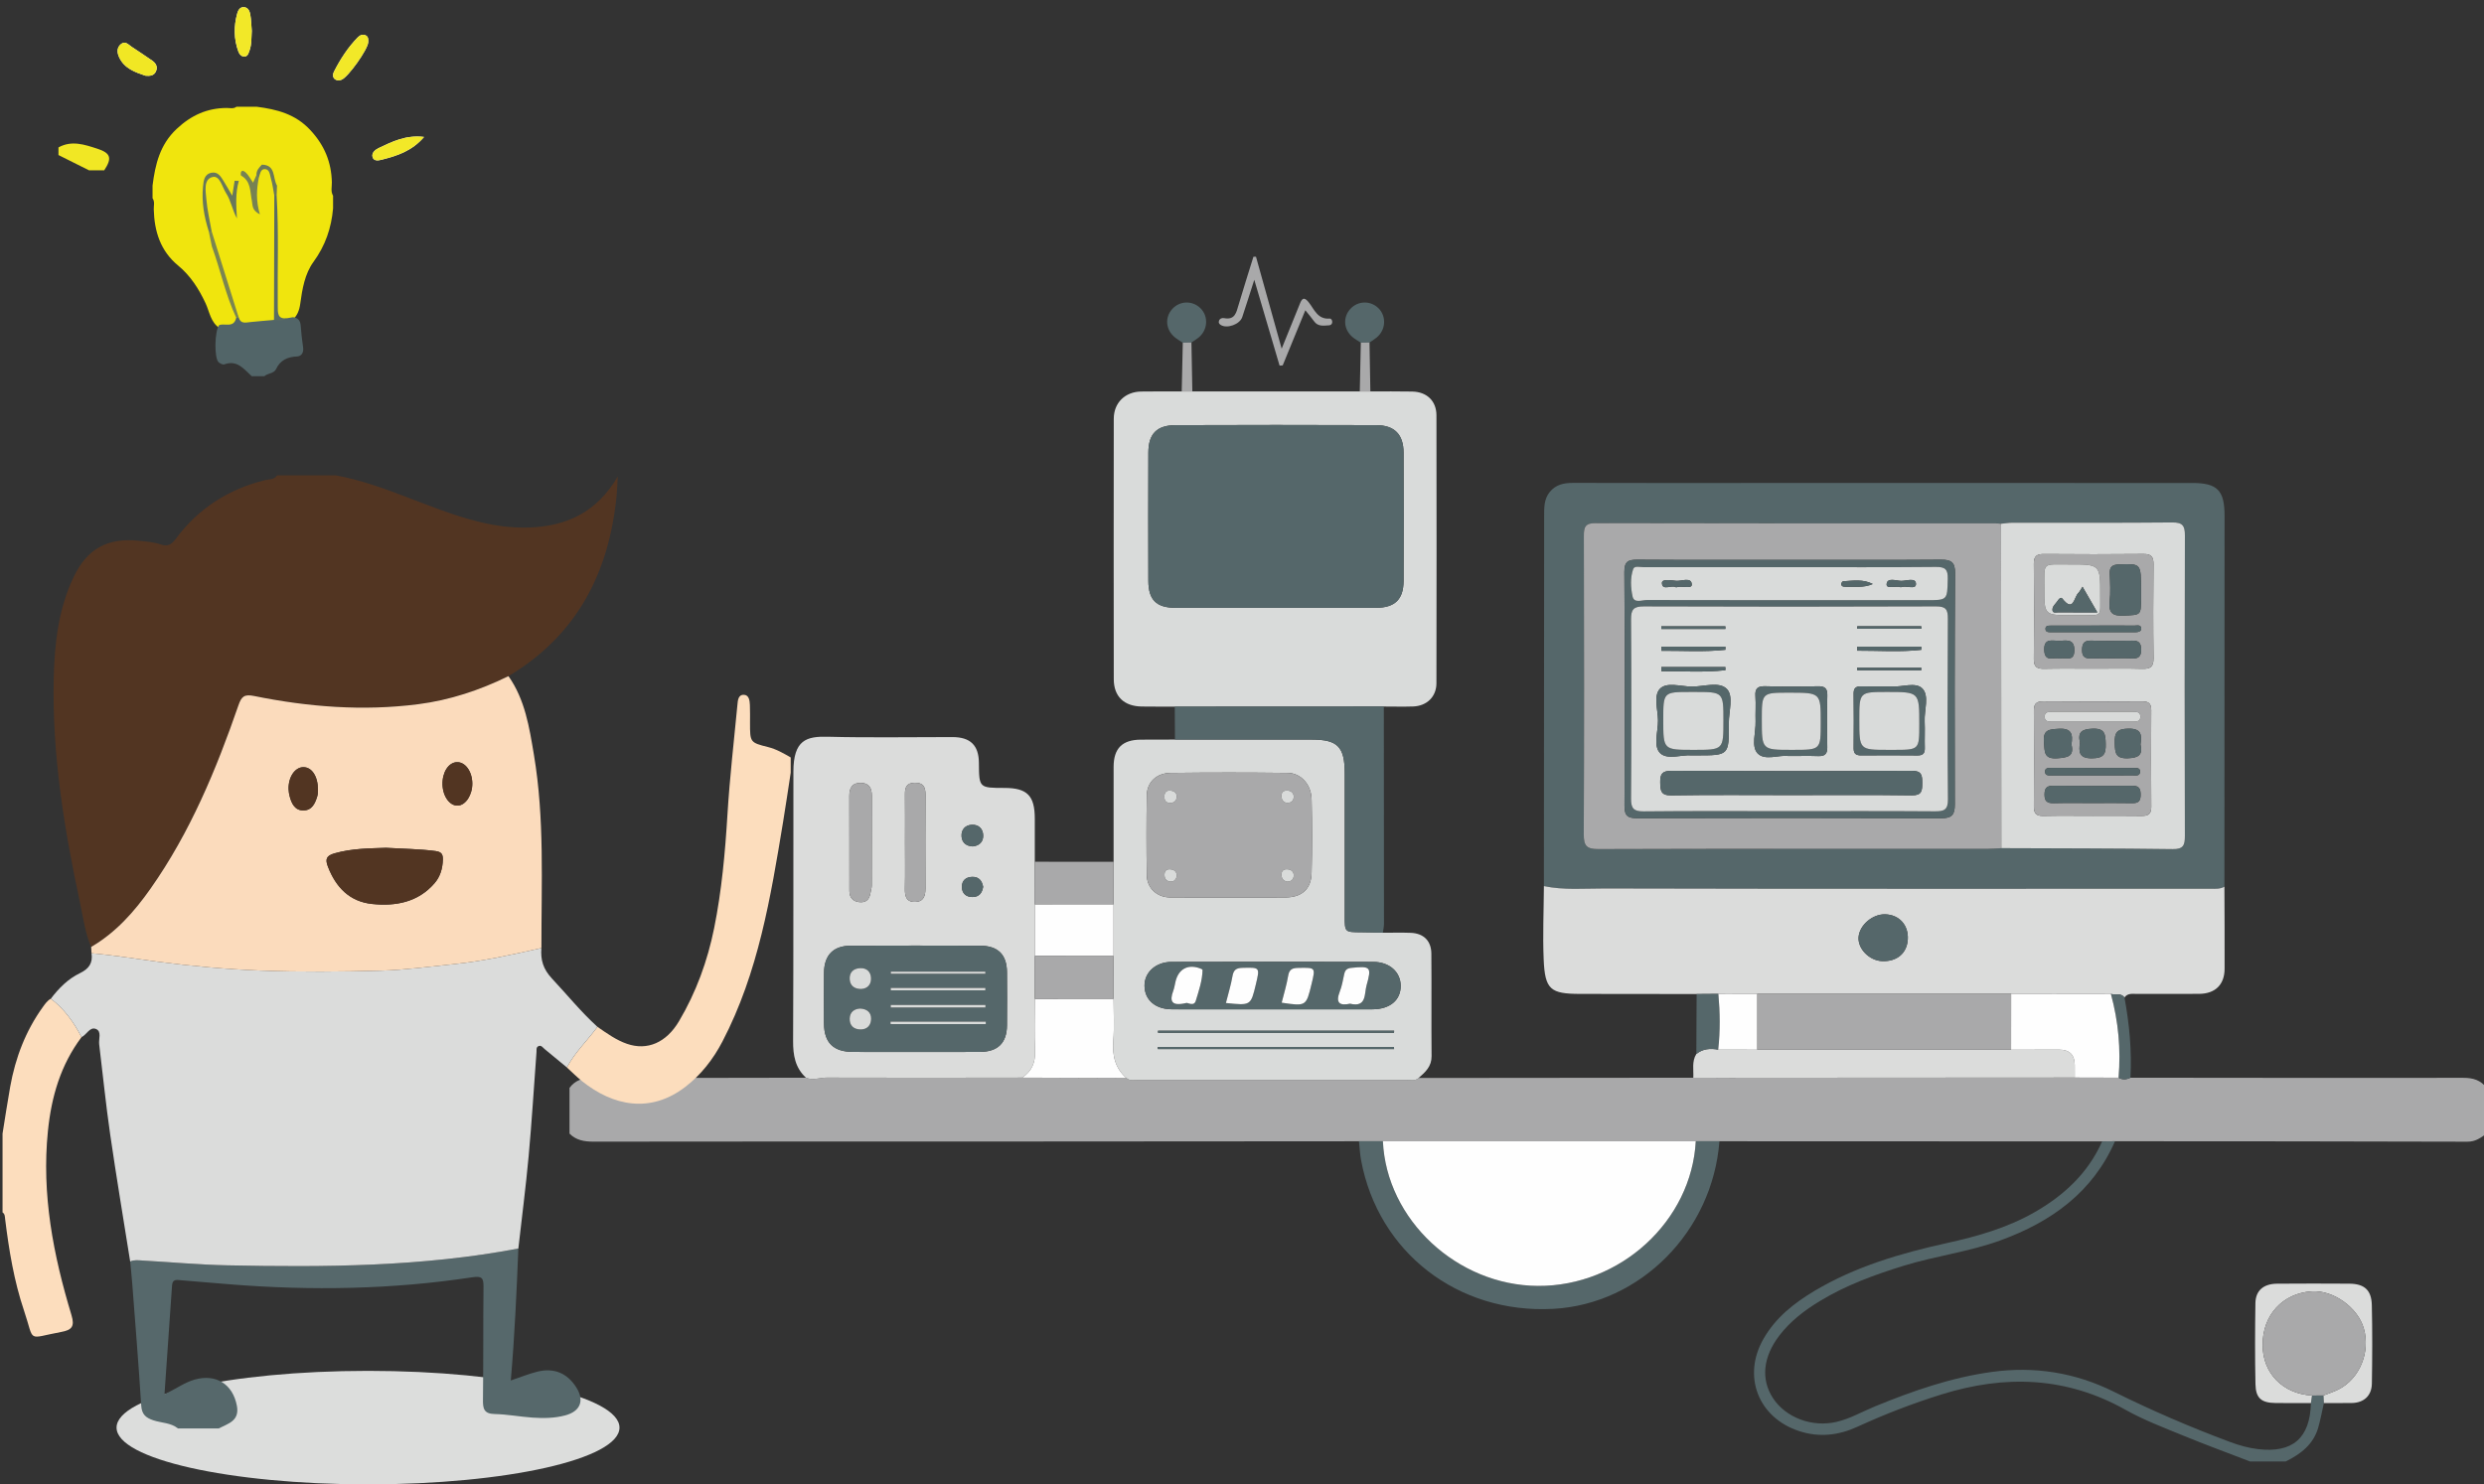 <?xml version="1.0" encoding="utf-8"?>
<!-- Generator: Adobe Illustrator 16.0.0, SVG Export Plug-In . SVG Version: 6.00 Build 0)  -->
<!DOCTYPE svg PUBLIC "-//W3C//DTD SVG 1.1//EN" "http://www.w3.org/Graphics/SVG/1.1/DTD/svg11.dtd">
<svg version="1.1" xmlns="http://www.w3.org/2000/svg" xmlns:xlink="http://www.w3.org/1999/xlink" x="0px" y="0px" width="977px"
	 height="584px" viewBox="0 0 977 584" enable-background="new 0 0 977 584" xml:space="preserve">
<rect x="0" y="0" width="977" height="584" fill="#333333" stroke="none"/>
<g id="Man_Shadow_copy_2_1_" enable-background="new    ">
	<g id="Man_Shadow_copy_2">
		<g>
			<ellipse fill="#DCDDDC" cx="144.75" cy="561.672" rx="98.906" ry="22.328"/>
		</g>
	</g>
</g>
<g id="Vector_Smart_Object_xA0_Image_1_">
	<g>
		<path fill-rule="evenodd" clip-rule="evenodd" fill="#A9A9AA" d="M978,446c-2.257,1.611-4.289,3.191-7.489,3.181
			c-46.214-0.155-92.429-0.146-138.644-0.177c-1.686,0.02-3.371,0.039-5.057,0.059c-50.178-0.018-100.355-0.034-150.533-0.052
			c-3.103-0.002-6.204-0.005-9.306-0.007c-41.019-0.002-82.036-0.003-123.054-0.004c-3.137,0.004-6.273,0.008-9.411,0.012
			c-41.599,0.028-83.196,0.072-124.794,0.082c-58.74,0.015-117.479-0.023-176.218,0.067c-3.665,0.006-6.856-0.515-9.494-3.161
			c0-6,0-12,0-18c2.286-3.041,5.292-3.96,9.094-3.948c27.969,0.089,55.938-0.008,83.908-0.046c2.719,1.17,5.453-0.046,8.178-0.034
			c25.615,0.115,51.231,0.031,76.847,0.005c13.659,0.049,27.318,0.098,40.977,0.146c1.428,1.272,3.173,0.77,4.786,0.771
			c35.134,0.026,70.268,0.026,105.403-0.002c1.608-0.001,3.358,0.522,4.774-0.784c36.013-0.034,72.025-0.068,108.037-0.103
			c3.489,0.01,6.979,0.029,10.467,0.027c46.522-0.026,93.044-0.057,139.565-0.085c5.743,0.017,11.485,0.032,17.229,0.048
			c1.558,0.935,3.117,0.79,4.678,0.01c43.652,0.038,87.304,0.114,130.956,0.048c3.802-0.006,6.814,0.901,9.102,3.946
			C978,434,978,440,978,446z"/>
		<path fill-rule="evenodd" clip-rule="evenodd" fill="#55676A" d="M826.811,449.063c1.686-0.02,3.371-0.039,5.057-0.059
			c-8.829,20.151-25.091,31.717-45.057,39.002c-12.383,4.518-25.531,6.112-38.084,9.993c-11.467,3.546-22.69,7.636-32.998,13.91
			c-6.011,3.659-11.553,7.878-15.87,13.526c-6.423,8.403-7.338,17.163-2.572,24.549c5.009,7.763,15.459,11.68,25.043,9.436
			c5.399-1.265,10.168-4.068,15.235-6.142c14.803-6.056,29.807-11.298,45.78-13.504c16.867-2.33,32.855,0.238,48.016,7.756
			c14.909,7.395,30.155,13.971,45.738,19.784c3.587,1.338,7.26,2.379,11.087,2.828c13.577,1.591,20.396-4.355,20.737-18.118
			c0.143-0.994,0.285-1.989,0.428-2.983c1.505-0.005,3.011-0.01,4.516-0.015c0.052,0.994,0.104,1.987,0.155,2.981
			c-0.729,3.218-1.313,6.478-2.218,9.646C909.9,568.317,904.871,572.087,899,575c-4.667,0-9.333,0-14,0
			c-8.765-3.378-17.591-6.606-26.276-10.177c-7.683-3.158-15.532-6.121-22.746-10.171c-23.307-13.086-47.394-13.817-72.378-6.021
			c-11.295,3.524-22.286,7.766-33.021,12.692c-7.416,3.403-14.969,4.291-22.806,1.761c-16.264-5.25-22.642-21.709-14.084-36.486
			c4.728-8.165,11.86-13.863,19.803-18.614c16.199-9.69,34.049-14.904,52.298-18.931c11.903-2.627,23.552-5.928,34.223-11.999
			C811.716,470.396,821.242,461.613,826.811,449.063z"/>
		<path fill-rule="evenodd" clip-rule="evenodd" fill="#A9A9AA" d="M494,101c3.236,11.594,6.473,23.188,10.102,36.185
			c2.778-6.849,4.982-12.205,7.12-17.588c0.901-2.271,1.683-2.981,3.563-0.6c2.149,2.724,3.467,6.721,8.147,6.334
			c0.679-0.057,1.104,0.7,1.059,1.425c-0.047,0.741-0.516,1.198-1.279,1.238c-2.135,0.111-4.344,0.581-5.887-1.618
			c-0.942-1.345-2.037-2.582-3.416-4.31c-3.074,7.496-5.988,14.598-8.901,21.699c-0.409,0.028-0.818,0.057-1.228,0.086
			c-3.188-10.819-6.377-21.639-9.949-33.763c-1.828,5.682-3.242,10.19-4.735,14.673c-0.951,2.854-5.978,4.658-8.449,3.089
			c-0.585-0.372-0.99-0.889-0.697-1.648c0.363-0.94,1.231-1.196,2.031-1.04c4.257,0.829,4.791-2.22,5.658-5.148
			c1.885-6.358,3.899-12.678,5.861-19.014C493.334,101,493.666,101,494,101z"/>
		<path fill-rule="evenodd" clip-rule="evenodd" fill="#55676A" d="M607.243,348.622c0.033-48.485,0.068-96.97,0.093-145.455
			c0.001-3.348-0.098-6.708,2.146-9.531c2.403-3.026,5.664-3.667,9.358-3.655c23.327,0.073,46.653,0.037,69.98,0.037
			c57.816-0.001,115.633-0.002,173.45,0.001c9.845,0.001,12.688,2.884,12.685,12.867c-0.016,48.652-0.037,97.305-0.057,145.957
			c-1.674,0.985-3.522,0.825-5.35,0.825c-79.484-0.002-158.97,0.073-238.455-0.116C623.165,349.532,615.136,350.274,607.243,348.622
			z M787.158,333.693c22.451,0.092,44.905,0.072,67.354,0.376c4.175,0.056,4.851-1.453,4.84-5.141
			c-0.11-39.429-0.118-78.857,0.01-118.286c0.013-3.858-0.951-5.129-4.981-5.092c-20.961,0.197-41.924,0.084-62.886,0.11
			c-1.482,0.002-2.965,0.263-4.447,0.403c-0.664-0.055-1.327-0.158-1.991-0.158c-52.497-0.01-104.995,0.031-157.492-0.101
			c-3.957-0.01-4.62,1.423-4.61,4.942c0.106,39.165,0.143,78.33-0.034,117.494c-0.021,4.544,1.129,5.831,5.764,5.815
			c51.164-0.17,102.328-0.104,153.492-0.117C783.837,333.939,785.497,333.779,787.158,333.693z"/>
		<path fill-rule="evenodd" clip-rule="evenodd" fill="#DBDCDB" d="M607.243,348.622c7.893,1.652,15.922,0.91,23.851,0.93
			c79.485,0.189,158.971,0.114,238.455,0.116c1.827,0,3.676,0.16,5.35-0.825c0.032,10.782,0.127,21.563,0.071,32.345
			c-0.031,6.212-3.692,9.773-9.979,9.826c-8.128,0.069-16.257,0.002-24.385,0.032c-1.775,0.007-3.72-0.425-5.013,1.39
			c-1.405-1.908-3.573-0.88-5.342-1.388c-13.081-0.017-26.161-0.032-39.242-0.049c-33.301,0.003-66.601,0.006-99.9,0.009
			c-5.082,0.006-10.163,0.012-15.244,0.017c-2.851,0.021-5.701,0.041-8.551,0.062c-15.257-0.018-30.513-0.04-45.769-0.052
			c-11.758-0.009-13.895-1.71-14.394-13.576C606.748,367.864,607.182,358.235,607.243,348.622z M740.231,378.137
			c5.869,0.253,9.831-3.101,10.143-8.587c0.318-5.596-3.389-9.685-8.909-9.827c-4.957-0.129-10.047,4.208-10.454,8.905
			C730.613,373.209,735.182,377.919,740.231,378.137z"/>
		<path fill-rule="evenodd" clip-rule="evenodd" fill="#D9DBDA" d="M557.967,424.108c-1.416,1.307-3.166,0.783-4.774,0.784
			c-35.135,0.028-70.269,0.028-105.403,0.002c-1.613-0.002-3.357,0.501-4.786-0.772c-4.47-3.951-5.55-8.928-5.104-14.721
			c0.42-5.461,0.093-10.979,0.096-16.472c-0.002-5.6-0.004-11.2-0.006-16.8c0-6.766,0-13.53,0-20.296
			c0.002-5.588,0.004-11.177,0.007-16.765c-0.002-12.464-0.027-24.928,0.003-37.392c0.018-7.262,3.416-10.625,10.674-10.671
			c4.487-0.029,8.974-0.025,13.461-0.036c17.958,0.001,35.916,0,53.875,0.004c10.089,0.003,12.887,2.854,12.891,13.146
			c0.006,18.789,0.001,37.578,0.002,56.368c0.001,6.28,0.004,6.261,6.525,6.292c2.821,0.014,5.644,0.125,8.465,0.192
			c3.655,0.002,7.314-0.105,10.965,0.031c5.034,0.188,8.074,3.114,8.118,8.162c0.117,13.46-0.036,26.922,0.086,40.381
			C563.097,419.593,560.603,421.817,557.967,424.108z M483.101,353.094c7.492,0,14.984,0.04,22.476-0.013
			c6.434-0.045,10.133-3.269,10.293-9.606c0.242-9.65,0.218-19.315,0.006-28.967c-0.127-5.814-4.184-10.363-9.402-10.425
			c-15.316-0.179-30.636-0.186-45.951-0.003c-5.697,0.067-9.393,3.665-9.469,8.897c-0.154,10.487-0.172,20.98,0.014,31.466
			c0.089,5.005,4.044,8.58,9.058,8.628C467.783,353.145,475.442,353.09,483.101,353.094z M500.364,397.104
			c13.14,0,26.278,0.021,39.418-0.009c6.927-0.016,11.195-3.625,11.134-9.299c-0.059-5.375-4.388-9.338-10.766-9.356
			c-26.444-0.078-52.889-0.082-79.333,0.003c-6.319,0.02-10.743,4.174-10.658,9.475c0.089,5.53,4.272,9.152,10.788,9.174
			C474.086,397.134,487.226,397.104,500.364,397.104z M548.29,406.338c0.016-0.271,0.031-0.541,0.047-0.812
			c-30.957,0-61.914,0-92.871,0c0.004,0.271,0.008,0.541,0.012,0.812C486.416,406.338,517.353,406.338,548.29,406.338z
			 M548.32,412.735c-0.021-0.279-0.043-0.56-0.065-0.839c-30.954,0-61.908,0-92.862,0c0.004,0.279,0.008,0.56,0.011,0.839
			C486.376,412.735,517.348,412.735,548.32,412.735z"/>
		<path fill-rule="evenodd" clip-rule="evenodd" fill="#D9DBDA" d="M462.055,278.01c-4.333-0.01-8.667,0.024-12.999-0.04
			c-6.934-0.102-10.981-3.938-10.992-10.747c-0.054-34.164-0.051-68.328-0.001-102.492c0.009-6.256,4.454-10.59,10.727-10.688
			c5.332-0.082,10.666-0.033,16-0.042c1.395-0.001,2.788-0.002,4.181-0.003c21.953,0.002,43.905,0.003,65.858,0.004
			c1.388-0.001,2.773-0.002,4.159-0.003c5.495,0.011,10.992-0.058,16.485,0.052c5.728,0.114,9.495,3.691,9.506,9.346
			c0.065,35.137,0.067,70.273-0.006,105.411c-0.012,5.352-3.813,8.968-9.201,9.144c-3.825,0.125-7.658,0.02-11.487,0.018
			C516.875,277.982,489.465,277.996,462.055,278.01z M501.774,239.143c13.155,0,26.312,0.03,39.467-0.012
			c7.393-0.024,10.788-3.326,10.809-10.579c0.048-16.819,0.052-33.639-0.002-50.458c-0.022-7.139-3.535-10.804-10.746-10.829
			c-26.312-0.093-52.623-0.103-78.934,0.006c-7.411,0.03-10.676,3.472-10.701,10.784c-0.058,16.819-0.055,33.639-0.002,50.458
			c0.024,7.508,3.142,10.593,10.642,10.618C475.463,239.176,488.619,239.144,501.774,239.143z"/>
		<path fill-rule="evenodd" clip-rule="evenodd" fill="#DBDCDB" d="M402.027,423.977c-25.616,0.026-51.232,0.11-76.847-0.005
			c-2.725-0.012-5.459,1.204-8.178,0.034c-4.252-3.923-5.092-8.841-5.064-14.45c0.174-35.319,0.071-70.641,0.121-105.961
			c0.018-12.506,5.148-13.95,13.53-13.733c16.316,0.422,32.651,0.114,48.979,0.13c7.112,0.006,10.403,3.234,10.453,10.178
			c0.071,9.818,0.071,9.818,10.111,9.833c8.881,0.013,11.864,3.039,11.87,12.047c0.003,5.664,0.001,11.329,0.002,16.993
			c0.003,5.604,0.006,11.208,0.009,16.813c0,6.753-0.001,13.506-0.002,20.259c-0.002,5.614-0.004,11.229-0.007,16.843
			c-0.001,6.816-0.229,13.644,0.077,20.446C407.288,418.018,405.832,421.463,402.027,423.977z M360.02,413.872
			c8.493,0,16.987,0.058,25.48-0.019c6.984-0.063,10.498-3.55,10.559-10.409c0.063-6.994,0.061-13.989,0-20.983
			c-0.06-6.891-3.539-10.365-10.556-10.389c-16.986-0.059-33.974-0.068-50.959,0.004c-6.798,0.029-10.369,3.723-10.442,10.596
			c-0.07,6.661-0.055,13.323-0.006,19.984c0.056,7.616,3.68,11.167,11.444,11.208C343.699,413.907,351.859,413.874,360.02,413.872z
			 M334.076,331.563c0,6.319-0.02,12.64,0.01,18.959c0.012,2.511,1.25,4.071,3.814,4.393c2.663,0.332,4.047-0.98,4.444-3.535
			c0.152-0.979,0.518-1.948,0.521-2.923c0.039-11.808,0.027-23.616,0.033-35.424c0.001-2.856-0.986-4.921-4.206-5.014
			c-3.457-0.101-4.645,1.938-4.633,5.084C334.083,319.257,334.066,325.41,334.076,331.563z M355.955,331.5
			c0,5.998,0.094,11.997-0.039,17.992c-0.068,3.059,0.497,5.49,4.128,5.361c3.227-0.114,3.951-2.419,3.942-5.241
			c-0.038-12.328-0.061-24.657,0.016-36.985c0.019-3.029-0.864-4.729-4.24-4.67c-3.211,0.057-3.854,1.845-3.825,4.551
			C356.003,318.838,355.958,325.17,355.955,331.5z M382.599,333.009c2.485-0.264,4.088-1.681,4.108-4.14
			c0.022-2.693-1.678-4.475-4.383-4.378c-2.668,0.095-4.332,1.887-4.124,4.626C378.387,331.582,380.057,332.888,382.599,333.009z
			 M386.686,348.917c-0.444-2.466-1.7-3.988-4.312-3.927c-2.585,0.061-4.1,1.545-4.05,4.027c0.05,2.476,1.64,3.924,4.198,3.902
			C385.128,352.898,386.304,351.271,386.686,348.917z"/>
		<path fill-rule="evenodd" clip-rule="evenodd" fill="#55676A" d="M462.055,278.01c27.41-0.014,54.82-0.027,82.23-0.041
			c0.024,28.526,0.056,57.053,0.055,85.579c0,1.143-0.292,2.284-0.449,3.426c-2.821-0.067-5.644-0.179-8.465-0.192
			c-6.521-0.031-6.524-0.012-6.525-6.292c-0.001-18.79,0.004-37.579-0.002-56.368c-0.004-10.293-2.802-13.144-12.891-13.146
			c-17.959-0.004-35.917-0.003-53.875-0.004C462.107,286.65,462.081,282.33,462.055,278.01z"/>
		<path fill-rule="evenodd" clip-rule="evenodd" fill="#DBDCDB" d="M816.037,423.948c-46.522,0.028-93.044,0.059-139.566,0.085
			c-3.488,0.002-6.978-0.018-10.467-0.027c0.17-3.136-0.646-6.397,1.189-9.321c2.561-2.106,5.509-2.278,8.603-1.721
			c5.106,0.009,10.212,0.019,15.316,0.028c33.294,0.002,66.588,0.005,99.882,0.008c6.281-0.011,12.563-0.017,18.846-0.033
			c4.035-0.012,6.159,1.929,6.188,6.021C816.041,420.642,816.034,422.295,816.037,423.948z"/>
		<path fill-rule="evenodd" clip-rule="evenodd" fill="#A9A9AA" d="M407.012,355.854c-0.003-5.604-0.006-11.208-0.009-16.813
			c10.331,0.009,20.662,0.018,30.992,0.026c-0.002,5.589-0.005,11.178-0.007,16.767
			C427.663,355.843,417.337,355.849,407.012,355.854z"/>
		<path fill-rule="evenodd" clip-rule="evenodd" fill="#55676A" d="M675.796,412.964c-3.094-0.558-6.042-0.386-8.603,1.721
			c0.04-7.866,0.08-15.732,0.12-23.599c2.851-0.021,5.701-0.041,8.552-0.062C676.522,398.34,676.628,405.653,675.796,412.964z"/>
		<path fill-rule="evenodd" clip-rule="evenodd" fill="#55676A" d="M465.215,134.838c-1.092-0.739-2.265-1.385-3.263-2.234
			c-3.514-2.994-3.853-7.76-0.859-11.062c2.968-3.272,8.002-3.375,11.116-0.228c3.178,3.214,2.854,8.471-0.751,11.467
			c-0.884,0.734-1.894,1.315-2.846,1.968C467.479,134.778,466.347,134.809,465.215,134.838z"/>
		<path fill-rule="evenodd" clip-rule="evenodd" fill="#55676A" d="M535.235,134.826c-1.096-0.733-2.271-1.371-3.271-2.217
			c-3.514-2.974-3.855-7.759-0.863-11.063c2.964-3.273,8.006-3.38,11.115-0.235c3.176,3.21,2.854,8.473-0.74,11.471
			c-0.882,0.734-1.881,1.328-2.826,1.987C537.513,134.788,536.374,134.808,535.235,134.826z"/>
		<path fill-rule="evenodd" clip-rule="evenodd" fill="#55676A" d="M830.252,391.048c1.769,0.508,3.937-0.521,5.342,1.388
			c1.922,10.438,2.926,20.945,2.349,31.57c-1.561,0.78-3.12,0.925-4.678-0.01C834.211,412.835,833.202,401.853,830.252,391.048z"/>
		<path fill-rule="evenodd" clip-rule="evenodd" fill="#A9A9AA" d="M535.235,134.826c1.139-0.019,2.277-0.038,3.415-0.057
			c0.113,6.409,0.226,12.819,0.338,19.229c-1.386,0.001-2.771,0.002-4.159,0.003C534.964,147.61,535.1,141.219,535.235,134.826z"/>
		<path fill-rule="evenodd" clip-rule="evenodd" fill="#A9A9AA" d="M465.215,134.838c1.132-0.029,2.265-0.06,3.396-0.089
			c0.12,6.416,0.24,12.833,0.359,19.249c-1.393,0.001-2.786,0.002-4.181,0.003C464.931,147.613,465.073,141.226,465.215,134.838z"/>
		<path fill-rule="evenodd" clip-rule="evenodd" fill="#55676A" d="M534.507,449.012c3.138-0.004,6.274-0.008,9.411-0.012
			c1.41,30.856,29.148,56.74,60.999,56.919c32.372,0.182,60.394-25.52,62.055-56.915c3.102,0.002,6.203,0.005,9.306,0.007
			c-2.719,35.46-31.099,64.083-65.376,65.937c-37.47,2.026-68.813-22.217-75.566-58.498
			C534.88,454.004,534.775,451.492,534.507,449.012z"/>
		<path fill-rule="evenodd" clip-rule="evenodd" fill="#DBDCDB" d="M909.351,549.041c-0.143,0.994-0.285,1.989-0.428,2.983
			c-4.655-0.008-9.311,0.026-13.964-0.035c-5.515-0.073-7.728-1.885-7.845-7.383c-0.228-10.635-0.185-21.279-0.022-31.916
			c0.075-4.943,3.185-7.597,8.523-7.64c9.476-0.076,18.952-0.065,28.427-0.006c5.873,0.036,8.696,2.486,8.834,8.399
			c0.24,10.301,0.186,20.614,0.021,30.918c-0.076,4.787-3.186,7.562-7.903,7.628c-3.657,0.052-7.314,0.015-10.972,0.018
			c-0.052-0.994-0.104-1.987-0.155-2.981c2.002-0.8,4.083-1.445,5.991-2.427c8.271-4.256,12.517-14.66,9.868-23.929
			c-2.361-8.261-12.021-15.166-20.448-14.617c-11.516,0.75-19.407,9.382-19.348,21.164
			C889.985,540.31,897.879,548.367,909.351,549.041z"/>
		<path fill-rule="evenodd" clip-rule="evenodd" fill="#FEFEFE" d="M666.972,449.004c-1.661,31.396-29.683,57.097-62.055,56.915
			c-31.851-0.179-59.589-26.063-60.999-56.919C584.936,449.001,625.953,449.002,666.972,449.004z"/>
		<path fill-rule="evenodd" clip-rule="evenodd" fill="#FEFEFE" d="M830.252,391.048c2.95,10.805,3.959,21.787,3.013,32.948
			c-5.743-0.016-11.485-0.031-17.229-0.048c-0.002-1.653,0.005-3.307-0.008-4.96c-0.029-4.093-2.153-6.033-6.188-6.021
			c-6.282,0.017-12.564,0.022-18.846,0.033c0.005-7.334,0.01-14.667,0.016-22.001C804.091,391.016,817.171,391.031,830.252,391.048z
			"/>
		<path fill-rule="evenodd" clip-rule="evenodd" fill="#FEFEFE" d="M402.027,423.977c3.805-2.514,5.261-5.959,5.053-10.574
			c-0.306-6.803-0.078-13.63-0.077-20.446c10.331-0.009,20.661-0.018,30.991-0.026c-0.002,5.492,0.325,11.011-0.095,16.472
			c-0.446,5.793,0.634,10.77,5.104,14.721C429.345,424.074,415.686,424.025,402.027,423.977z"/>
		<path fill-rule="evenodd" clip-rule="evenodd" fill="#A9A9AA" d="M909.351,549.041c-11.472-0.674-19.365-8.731-19.421-19.823
			c-0.06-11.782,7.832-20.414,19.348-21.164c8.427-0.549,18.087,6.356,20.448,14.617c2.648,9.269-1.598,19.673-9.868,23.929
			c-1.908,0.981-3.989,1.627-5.991,2.427C912.361,549.031,910.855,549.036,909.351,549.041z"/>
		<path fill-rule="evenodd" clip-rule="evenodd" fill="#A9A9AA" d="M787.158,333.693c-1.661,0.086-3.321,0.246-4.982,0.247
			c-51.164,0.013-102.328-0.053-153.492,0.117c-4.635,0.016-5.785-1.271-5.764-5.815c0.177-39.164,0.141-78.329,0.034-117.494
			c-0.01-3.52,0.653-4.952,4.61-4.942c52.497,0.132,104.995,0.091,157.492,0.101c0.664,0,1.327,0.104,1.99,0.158
			C787.084,248.607,787.121,291.15,787.158,333.693z M704.025,220.271c-19.982,0-39.967,0.077-59.948-0.069
			c-3.714-0.026-5.215,0.696-5.187,4.899c0.205,30.64,0.222,61.281,0.051,91.921c-0.023,4.197,1.468,4.903,5.185,4.893
			c39.8-0.109,79.6-0.124,119.399,0.015c4.242,0.015,5.357-1.431,5.343-5.48c-0.104-30.307-0.088-60.615,0.105-90.921
			c0.027-4.285-1.486-5.358-5.499-5.327C743.659,220.355,723.842,220.271,704.025,220.271z"/>
		<path fill-rule="evenodd" clip-rule="evenodd" fill="#D9DBDA" d="M787.158,333.693c-0.037-42.543-0.074-85.086-0.111-127.629
			c1.483-0.141,2.966-0.401,4.448-0.403c20.962-0.026,41.925,0.087,62.886-0.11c4.03-0.037,4.994,1.233,4.981,5.092
			c-0.128,39.429-0.12,78.857-0.01,118.286c0.011,3.688-0.665,5.196-4.84,5.141C832.063,333.766,809.609,333.785,787.158,333.693z
			 M823.172,320.965c6.328,0,12.659-0.073,18.986,0.036c2.601,0.045,3.997-0.539,3.97-3.561
			c-0.113-12.656-0.091-25.315-0.013-37.973c0.016-2.569-0.9-3.53-3.495-3.515c-12.99,0.08-25.982,0.098-38.973-0.014
			c-2.882-0.025-3.709,1.073-3.687,3.816c0.1,12.491,0.103,24.983-0.002,37.474c-0.023,2.786,0.883,3.847,3.727,3.782
			C810.178,320.863,816.676,320.965,823.172,320.965z M823.618,263.072c6.324,0,12.652-0.127,18.972,0.054
			c3.119,0.089,4.468-0.72,4.421-4.149c-0.171-12.313-0.139-24.631-0.016-36.945c0.03-2.979-0.848-4.101-3.961-4.068
			c-12.979,0.139-25.962,0.119-38.942,0.012c-2.877-0.024-4.188,0.654-4.148,3.866c0.15,12.48,0.148,24.965,0.002,37.445
			c-0.038,3.249,1.372,3.889,4.202,3.829C810.635,262.978,817.128,263.071,823.618,263.072z"/>
		<path fill-rule="evenodd" clip-rule="evenodd" fill="#A9A9AA" d="M791.01,390.999c-0.006,7.334-0.011,14.667-0.016,22.001
			c-33.294-0.003-66.588-0.006-99.883-0.008c-0.001-7.328-0.002-14.656-0.002-21.984
			C724.409,391.005,757.709,391.002,791.01,390.999z"/>
		<path fill-rule="evenodd" clip-rule="evenodd" fill="#FEFEFE" d="M691.109,391.008c0,7.328,0.001,14.656,0.002,21.984
			c-5.104-0.01-10.209-0.02-15.315-0.028c0.832-7.311,0.727-14.624,0.069-21.939C680.946,391.02,686.027,391.014,691.109,391.008z"
			/>
		<path fill-rule="evenodd" clip-rule="evenodd" fill="#55676A" d="M740.231,378.137c-5.05-0.218-9.618-4.928-9.221-9.509
			c0.407-4.697,5.497-9.034,10.454-8.905c5.521,0.143,9.228,4.231,8.909,9.827C750.063,375.036,746.101,378.39,740.231,378.137z"/>
		<path fill-rule="evenodd" clip-rule="evenodd" fill="#A9A9AA" d="M483.101,353.092c-7.659-0.002-15.318,0.053-22.976-0.021
			c-5.014-0.048-8.969-3.623-9.058-8.628c-0.186-10.485-0.168-20.979-0.014-31.466c0.077-5.232,3.772-8.83,9.469-8.897
			c15.315-0.183,30.635-0.176,45.951,0.003c5.219,0.062,9.275,4.61,9.402,10.425c0.212,9.651,0.236,19.316-0.006,28.967
			c-0.16,6.338-3.859,9.562-10.293,9.606C498.085,353.134,490.593,353.094,483.101,353.092z M460.256,315.946
			c1.193-0.078,2.366-0.604,2.557-2.178c0.19-1.567-0.706-2.473-2.216-2.691c-1.569-0.228-2.548,0.405-2.615,2.098
			C457.924,314.62,458.226,315.816,460.256,315.946z M508.891,313.354c-0.209-1.532-1.149-2.267-2.62-2.328
			c-1.649-0.068-2.368,0.849-2.235,2.418c0.124,1.481,0.948,2.452,2.482,2.416C508.037,315.824,508.813,314.865,508.891,313.354z
			 M462.863,344.717c0.017-1.688-0.884-2.521-2.401-2.687c-1.31-0.144-2.326,0.307-2.433,1.811
			c-0.105,1.492,0.433,2.688,2.019,2.957C461.638,347.068,462.508,346.144,462.863,344.717z M506.24,346.866
			c1.598-0.021,2.576-0.851,2.611-2.396c0.037-1.594-1.039-2.379-2.56-2.458c-1.364-0.071-2.238,0.547-2.259,2.018
			C504.012,345.553,504.695,346.551,506.24,346.866z"/>
		<path fill-rule="evenodd" clip-rule="evenodd" fill="#55676A" d="M500.364,397.104c-13.139-0.001-26.278,0.029-39.417-0.013
			c-6.516-0.021-10.699-3.644-10.788-9.174c-0.085-5.301,4.339-9.455,10.658-9.475c26.444-0.085,52.889-0.081,79.333-0.003
			c6.378,0.019,10.707,3.981,10.766,9.356c0.062,5.674-4.207,9.283-11.134,9.299C526.643,397.126,513.504,397.104,500.364,397.104z
			 M531.01,394.89c6.589,1.611,5.546-3.911,6.483-7.216c2.07-7.297,1.571-7.648-5.994-6.883c-1.918,0.194-2.497,1.015-2.833,2.643
			c-0.466,2.258-0.878,4.567-1.71,6.699C525.273,394.444,526.729,395.828,531.01,394.89z M482.171,394.613
			c9.782,1.024,9.782,1.024,11.766-7.272c1.639-6.854,1.642-6.729-5.293-6.556c-2.486,0.063-3.479,0.864-3.896,3.31
			C484.166,387.512,483.118,390.85,482.171,394.613z M466.571,394.615c0.488-0.287,3.017,1.57,3.76-0.896
			c1.191-3.954,2.576-7.911,2.651-12.116c0.004-0.221-0.729-0.519-1.157-0.671c-4.604-1.641-8.234,0.315-9.425,5.066
			c-0.323,1.291-0.496,2.634-0.954,3.874C459.976,393.85,460.666,396.017,466.571,394.615z M504.099,394.494
			c9.64,1.431,9.64,1.431,11.783-7.439c1.562-6.462,1.563-6.372-5.122-6.254c-2.294,0.041-3.658,0.414-4.094,3.056
			C506.076,387.439,504.981,390.939,504.099,394.494z"/>
		<path fill-rule="evenodd" clip-rule="evenodd" fill="#FEFEFE" d="M407.012,355.854c10.325-0.006,20.651-0.012,30.976-0.02
			c0,6.765,0,13.529,0,20.294c-10.326-0.006-20.652-0.011-30.979-0.016C407.011,369.36,407.012,362.607,407.012,355.854z"/>
		<path fill-rule="evenodd" clip-rule="evenodd" fill="#A9A9AA" d="M407.01,376.113c10.326,0.005,20.652,0.01,30.979,0.016
			c0.002,5.601,0.004,11.201,0.006,16.801c-10.331,0.009-20.661,0.018-30.992,0.026C407.006,387.342,407.008,381.728,407.01,376.113
			z"/>
		<path fill-rule="evenodd" clip-rule="evenodd" fill="#55676A" d="M548.29,406.338c-30.938,0-61.875,0-92.812,0
			c-0.004-0.271-0.008-0.541-0.012-0.812c30.957,0,61.914,0,92.871,0C548.321,405.797,548.306,406.067,548.29,406.338z"/>
		<path fill-rule="evenodd" clip-rule="evenodd" fill="#55676A" d="M548.32,412.735c-30.973,0-61.944,0-92.917,0
			c-0.003-0.279-0.007-0.56-0.011-0.839c30.954,0,61.908,0,92.862,0C548.277,412.176,548.299,412.456,548.32,412.735z"/>
		<path fill-rule="evenodd" clip-rule="evenodd" fill="#55676A" d="M501.774,239.143c-13.156,0.001-26.312,0.033-39.467-0.012
			c-7.5-0.025-10.618-3.11-10.642-10.618c-0.053-16.819-0.056-33.639,0.002-50.458c0.025-7.313,3.29-10.754,10.701-10.784
			c26.311-0.108,52.623-0.099,78.934-0.006c7.211,0.025,10.724,3.69,10.746,10.829c0.054,16.819,0.05,33.639,0.002,50.458
			c-0.021,7.253-3.416,10.555-10.809,10.579C528.086,239.173,514.93,239.143,501.774,239.143z"/>
		<path fill-rule="evenodd" clip-rule="evenodd" fill="#55676A" d="M360.02,413.873c-8.16,0.001-16.32,0.034-24.48-0.009
			c-7.764-0.041-11.388-3.592-11.444-11.208c-0.049-6.661-0.064-13.323,0.006-19.984c0.073-6.873,3.644-10.566,10.442-10.596
			c16.986-0.072,33.973-0.063,50.959-0.004c7.017,0.023,10.496,3.498,10.556,10.389c0.061,6.994,0.063,13.989,0,20.983
			c-0.062,6.859-3.575,10.347-10.559,10.409C377.007,413.93,368.513,413.872,360.02,413.873z M387.746,402.906
			c-0.006-0.32-0.013-0.641-0.02-0.962c-12.49,0-24.98,0-37.471,0c0.006,0.321,0.013,0.642,0.02,0.962
			C362.766,402.906,375.256,402.906,387.746,402.906z M350.37,382.271c0.005,0.272,0.011,0.546,0.017,0.818
			c12.395,0,24.789,0,37.184,0c-0.006-0.272-0.013-0.546-0.019-0.818C375.158,382.271,362.764,382.271,350.37,382.271z
			 M350.351,388.683c0.002,0.314,0.003,0.63,0.005,0.944c12.403,0,24.807,0,37.21,0c-0.002-0.314-0.004-0.63-0.005-0.944
			C375.158,388.683,362.754,388.683,350.351,388.683z M350.345,395.374c-0.001,0.332-0.002,0.665-0.003,0.997
			c12.418,0,24.836,0,37.254,0c0.003-0.332,0.006-0.665,0.008-0.997C375.184,395.374,362.764,395.374,350.345,395.374z
			 M338.361,396.796c-2.394,0.097-4.08,1.407-4.164,3.913c-0.092,2.748,1.561,4.335,4.373,4.313c2.653-0.021,4.02-1.778,4.063-4.152
			C342.679,398.379,341.08,396.958,338.361,396.796z M338.783,389.102c2.498-0.174,3.881-1.824,3.814-4.22
			c-0.066-2.397-1.531-4.052-4.181-3.982c-2.821,0.074-4.414,1.728-4.21,4.451C334.389,387.798,336.063,389.148,338.783,389.102z"/>
		<path fill-rule="evenodd" clip-rule="evenodd" fill="#A9A9AA" d="M334.071,331.563c-0.005-6.153,0.012-12.307-0.012-18.46
			c-0.012-3.146,1.176-5.185,4.633-5.084c3.22,0.093,4.208,2.157,4.206,5.014c-0.006,11.808,0.006,23.616-0.033,35.424
			c-0.003,0.975-0.369,1.944-0.521,2.923c-0.396,2.555-1.781,3.867-4.444,3.535c-2.564-0.321-3.802-1.882-3.814-4.393
			C334.056,344.203,334.076,337.883,334.071,331.563z"/>
		<path fill-rule="evenodd" clip-rule="evenodd" fill="#A9A9AA" d="M355.956,331.5c0.001-6.33,0.047-12.662-0.02-18.992
			c-0.029-2.706,0.613-4.494,3.825-4.551c3.376-0.06,4.259,1.641,4.24,4.67c-0.076,12.328-0.054,24.657-0.016,36.985
			c0.009,2.822-0.715,5.127-3.942,5.241c-3.631,0.129-4.196-2.303-4.128-5.361C356.048,343.497,355.955,337.498,355.956,331.5z"/>
		<path fill-rule="evenodd" clip-rule="evenodd" fill="#55676A" d="M382.599,333.009c-2.542-0.121-4.211-1.427-4.398-3.892
			c-0.208-2.739,1.456-4.531,4.124-4.626c2.705-0.097,4.405,1.685,4.383,4.378C386.687,331.328,385.083,332.745,382.599,333.009z"/>
		<path fill-rule="evenodd" clip-rule="evenodd" fill="#55676A" d="M386.686,348.917c-0.382,2.354-1.558,3.981-4.164,4.003
			c-2.559,0.021-4.148-1.427-4.198-3.902c-0.05-2.482,1.465-3.967,4.05-4.027C384.986,344.929,386.242,346.451,386.686,348.917z"/>
		<path fill-rule="evenodd" clip-rule="evenodd" fill="#55676A" d="M704.025,220.271c19.816,0,39.634,0.085,59.449-0.07
			c4.013-0.031,5.526,1.042,5.499,5.327c-0.193,30.306-0.209,60.614-0.105,90.921c0.015,4.05-1.101,5.495-5.343,5.48
			c-39.8-0.139-79.6-0.124-119.399-0.015c-3.717,0.011-5.208-0.695-5.185-4.893c0.171-30.64,0.154-61.281-0.051-91.921
			c-0.028-4.203,1.473-4.926,5.187-4.899C664.059,220.348,684.043,220.271,704.025,220.271z M703.495,319.133
			c19.163,0,38.327-0.077,57.488,0.068c3.615,0.026,5.223-0.511,5.182-4.774c-0.226-23.66-0.176-47.323-0.035-70.984
			c0.021-3.561-0.71-4.888-4.625-4.872c-38.325,0.149-76.651,0.147-114.977,0.005c-4.011-0.016-5.038,1.227-5.011,5.104
			c0.161,23.494,0.164,46.991-0.003,70.485c-0.028,3.89,1.008,5.1,4.993,5.058C665.502,319.021,684.499,319.133,703.495,319.133z
			 M703.953,223.134c-19.143,0-38.285-0.011-57.428,0.021c-1.444,0.003-3.682-0.687-4.168,0.728
			c-1.195,3.479-0.997,7.333-0.232,10.822c0.6,2.74,3.693,1.363,5.622,1.367c36.621,0.082,73.242,0.061,109.862,0.061
			c8.476,0,8.271-0.005,8.483-8.348c0.096-3.736-0.946-4.778-4.713-4.74C742.239,223.237,723.096,223.134,703.953,223.134z"/>
		<path fill-rule="evenodd" clip-rule="evenodd" fill="#A9A9AA" d="M823.172,320.965c-6.496,0-12.994-0.102-19.486,0.047
			c-2.844,0.064-3.75-0.996-3.727-3.782c0.104-12.49,0.102-24.982,0.002-37.474c-0.022-2.743,0.805-3.842,3.687-3.816
			c12.99,0.111,25.982,0.094,38.973,0.014c2.595-0.016,3.511,0.945,3.495,3.515c-0.078,12.657-0.101,25.316,0.013,37.973
			c0.027,3.021-1.369,3.605-3.97,3.561C835.831,320.892,829.5,320.965,823.172,320.965z M823.226,315.949
			c5.163,0,10.328-0.071,15.488,0.032c2.361,0.048,3.222-0.849,3.232-3.211c0.012-2.423-0.543-3.664-3.315-3.633
			c-10.324,0.113-20.651,0.106-30.977,0c-2.593-0.026-3.501,0.852-3.508,3.457c-0.007,2.683,1.085,3.454,3.592,3.395
			C812.898,315.867,818.063,315.953,823.226,315.949z M823.001,280.046c-5.331,0-10.661-0.01-15.992,0.006
			c-1.357,0.005-2.831,0.01-2.813,1.942c0.019,1.929,1.504,1.907,2.853,1.908c10.661,0.013,21.322,0.013,31.983-0.002
			c1.354-0.001,2.83-0.017,2.814-1.949c-0.017-1.941-1.513-1.893-2.854-1.897C833.662,280.035,828.331,280.046,823.001,280.046z
			 M814.735,292.854c0.627-3.897,0.105-6.415-4.913-6.125c-3.805,0.219-6.341,0.279-5.9,5.263c0.328,3.726-0.167,6.759,5.367,6.34
			C813.355,298.023,815.865,297.554,814.735,292.854z M823.504,305.086c5.15,0,10.301,0.024,15.45-0.02
			c1.076-0.01,2.604,0.349,2.768-1.304c0.169-1.721-1.317-1.629-2.443-1.631c-10.798-0.024-21.597-0.026-32.396-0.006
			c-1.119,0.003-2.63-0.13-2.538,1.558c0.09,1.634,1.61,1.381,2.712,1.388C812.539,305.104,818.021,305.086,823.504,305.086z
			 M841.898,292.869c0.514-3.607,0.484-6.253-4.696-6.19c-4.538,0.055-5.576,1.503-5.438,5.719c0.124,3.808,0.302,6.128,5.222,5.926
			C841.144,298.153,842.863,297.035,841.898,292.869z M818.084,292.122c-0.497,3.643-0.461,6.279,4.717,6.224
			c4.57-0.05,5.534-1.562,5.413-5.738c-0.11-3.816-0.308-6.111-5.22-5.91C818.826,286.868,817.133,288.005,818.084,292.122z"/>
		<path fill-rule="evenodd" clip-rule="evenodd" fill="#A9A9AA" d="M823.618,263.071c-6.49,0-12.983-0.094-19.471,0.044
			c-2.83,0.06-4.24-0.58-4.202-3.829c0.146-12.48,0.148-24.965-0.002-37.445c-0.039-3.212,1.271-3.891,4.148-3.866
			c12.98,0.107,25.963,0.127,38.942-0.012c3.113-0.032,3.991,1.089,3.961,4.068c-0.123,12.314-0.155,24.632,0.016,36.945
			c0.047,3.43-1.302,4.238-4.421,4.149C836.271,262.945,829.942,263.072,823.618,263.071z M814.912,242.057
			c1.165,0,2.33,0.011,3.495-0.002c8.672-0.095,7.613,0.989,7.648-7.774c0.05-12.22,0.014-12.251-12.196-12.211
			c-10.869,0.036-9.765-1.209-9.793,9.411C804.038,242.056,804.061,242.056,814.912,242.057z M842.092,231.983
			c0-10.308,0.004-10.204-8.48-9.936c-2.715,0.087-3.945,0.844-3.811,3.72c0.17,3.645,0.346,7.335-0.038,10.947
			c-0.481,4.536,1.288,5.701,5.601,5.492c6.712-0.327,6.725-0.065,6.729-6.736C842.093,234.309,842.092,233.146,842.092,231.983z
			 M830.905,259.02c2.48,0,4.97-0.124,7.439,0.033c2.706,0.173,3.877-0.714,3.814-3.617c-0.057-2.637-1.089-3.439-3.582-3.384
			c-5.289,0.116-10.586,0.141-15.873-0.011c-2.738-0.078-3.765,0.794-3.799,3.658c-0.037,3.201,1.645,3.436,4.063,3.344
			C825.61,258.943,828.26,259.021,830.905,259.02z M823.996,246.119c-5.819,0-11.639-0.015-17.458,0.015
			c-0.976,0.005-2.171,0.042-2.003,1.495c0.12,1.045,1.11,1.101,1.938,1.102c11.14,0.011,22.279,0.009,33.419,0
			c1.048-0.001,2.333-0.285,2.299-1.403c-0.055-1.739-1.696-1.187-2.733-1.198C834.305,246.074,829.15,246.104,823.996,246.119z
			 M810.104,259.121c2.165-0.699,5.678,1.534,5.769-3.177c0.097-5.005-3.477-3.797-6.198-3.815c-2.544-0.017-5.826-1.18-5.638,3.665
			C804.234,260.873,807.939,258.305,810.104,259.121z"/>
		<path fill-rule="evenodd" clip-rule="evenodd" fill="#D9DBDA" d="M460.256,315.946c-2.03-0.13-2.332-1.326-2.274-2.771
			c0.067-1.692,1.046-2.325,2.615-2.098c1.51,0.219,2.406,1.124,2.216,2.691C462.622,315.342,461.449,315.868,460.256,315.946z"/>
		<path fill-rule="evenodd" clip-rule="evenodd" fill="#D9DBDA" d="M508.891,313.354c-0.078,1.511-0.854,2.47-2.373,2.506
			c-1.534,0.036-2.358-0.935-2.482-2.416c-0.133-1.569,0.586-2.486,2.235-2.418C507.741,311.088,508.682,311.822,508.891,313.354z"
			/>
		<path fill-rule="evenodd" clip-rule="evenodd" fill="#D9DBDA" d="M462.863,344.717c-0.354,1.427-1.225,2.352-2.815,2.081
			c-1.585-0.27-2.124-1.465-2.019-2.957c0.106-1.504,1.123-1.954,2.433-1.811C461.979,342.195,462.88,343.028,462.863,344.717z"/>
		<path fill-rule="evenodd" clip-rule="evenodd" fill="#D9DBDA" d="M506.24,346.866c-1.545-0.315-2.229-1.313-2.207-2.837
			c0.021-1.471,0.895-2.089,2.259-2.018c1.521,0.079,2.597,0.864,2.56,2.458C508.816,346.016,507.838,346.845,506.24,346.866z"/>
		<path fill-rule="evenodd" clip-rule="evenodd" fill="#FEFEFE" d="M531.01,394.89c-4.281,0.938-5.736-0.445-4.054-4.757
			c0.832-2.132,1.244-4.441,1.71-6.699c0.336-1.628,0.915-2.448,2.833-2.643c7.565-0.766,8.064-0.414,5.994,6.883
			C536.556,390.979,537.599,396.501,531.01,394.89z"/>
		<path fill-rule="evenodd" clip-rule="evenodd" fill="#FEFEFE" d="M482.171,394.613c0.947-3.764,1.995-7.102,2.577-10.519
			c0.416-2.445,1.41-3.247,3.896-3.31c6.935-0.174,6.932-0.298,5.293,6.556C491.953,395.638,491.953,395.638,482.171,394.613z"/>
		<path fill-rule="evenodd" clip-rule="evenodd" fill="#FEFEFE" d="M466.571,394.615c-5.905,1.401-6.595-0.766-5.125-4.742
			c0.458-1.24,0.631-2.583,0.954-3.874c1.19-4.751,4.82-6.707,9.425-5.066c0.429,0.152,1.161,0.45,1.157,0.671
			c-0.075,4.205-1.459,8.162-2.651,12.116C469.588,396.186,467.059,394.328,466.571,394.615z"/>
		<path fill-rule="evenodd" clip-rule="evenodd" fill="#FEFEFE" d="M504.099,394.494c0.883-3.555,1.978-7.055,2.567-10.638
			c0.436-2.642,1.8-3.015,4.094-3.056c6.686-0.118,6.684-0.208,5.122,6.254C513.738,395.925,513.738,395.925,504.099,394.494z"/>
		<path fill-rule="evenodd" clip-rule="evenodd" fill="#D9DBDA" d="M387.746,402.906c-12.49,0-24.98,0-37.471,0
			c-0.006-0.32-0.013-0.641-0.02-0.962c12.49,0,24.98,0,37.471,0C387.733,402.266,387.74,402.586,387.746,402.906z"/>
		<path fill-rule="evenodd" clip-rule="evenodd" fill="#D9DBDA" d="M350.37,382.271c12.394,0,24.788,0,37.181,0
			c0.006,0.272,0.013,0.546,0.019,0.818c-12.395,0-24.789,0-37.184,0C350.381,382.817,350.375,382.544,350.37,382.271z"/>
		<path fill-rule="evenodd" clip-rule="evenodd" fill="#D9DBDA" d="M350.351,388.683c12.403,0,24.807,0,37.21,0
			c0.001,0.314,0.003,0.63,0.005,0.944c-12.403,0-24.807,0-37.21,0C350.354,389.313,350.353,388.997,350.351,388.683z"/>
		<path fill-rule="evenodd" clip-rule="evenodd" fill="#D9DBDA" d="M350.345,395.374c12.419,0,24.839,0,37.259,0
			c-0.002,0.332-0.005,0.665-0.008,0.997c-12.418,0-24.836,0-37.254,0C350.342,396.039,350.344,395.706,350.345,395.374z"/>
		<path fill-rule="evenodd" clip-rule="evenodd" fill="#D9DBDA" d="M338.361,396.796c2.718,0.162,4.318,1.583,4.272,4.074
			c-0.043,2.374-1.41,4.132-4.063,4.152c-2.812,0.021-4.465-1.565-4.373-4.313C334.282,398.203,335.967,396.893,338.361,396.796z"/>
		<path fill-rule="evenodd" clip-rule="evenodd" fill="#D9DBDA" d="M338.783,389.102c-2.72,0.047-4.395-1.304-4.577-3.751
			c-0.204-2.724,1.389-4.377,4.21-4.451c2.649-0.069,4.115,1.585,4.181,3.982C342.664,387.277,341.281,388.928,338.783,389.102z"/>
		<path fill-rule="evenodd" clip-rule="evenodd" fill="#D9DBDA" d="M703.495,319.133c-18.996,0-37.993-0.111-56.987,0.09
			c-3.985,0.042-5.021-1.168-4.993-5.058c0.167-23.494,0.164-46.991,0.003-70.485c-0.027-3.878,1-5.12,5.011-5.104
			c38.325,0.143,76.651,0.145,114.977-0.005c3.915-0.016,4.646,1.312,4.625,4.872c-0.141,23.661-0.19,47.324,0.035,70.984
			c0.041,4.264-1.566,4.801-5.182,4.774C741.822,319.056,722.658,319.133,703.495,319.133z M704.425,312.823
			c15.832,0,31.665-0.131,47.494,0.092c3.988,0.056,4.131-1.8,4.135-4.832c0.004-3.043-0.172-4.849-4.139-4.828
			c-31.496,0.155-62.994,0.142-94.49,0.011c-3.598-0.016-4.508,1.176-4.432,4.573c0.072,3.243,0.202,5.159,4.438,5.089
			C673.092,312.667,688.76,312.824,704.425,312.823z M703.378,297.437c4.45,0,8.108-0.09,11.761,0.031
			c2.498,0.083,3.61-0.741,3.562-3.413c-0.127-6.811-0.159-13.629,0.013-20.438c0.073-2.93-1.07-3.671-3.803-3.609
			c-6.81,0.154-13.63,0.185-20.438-0.012c-2.972-0.085-4.273,0.676-4.045,3.855c0.237,3.307-0.035,6.646,0.072,9.967
			c0.14,4.29-1.797,9.796,0.768,12.552C694.107,299.422,699.772,296.911,703.378,297.437z M744.351,270.063
			c-4.649,0-8.483,0.065-12.313-0.026c-2.094-0.051-2.999,0.673-2.973,2.873c0.085,7.163,0.084,14.329,0.007,21.492
			c-0.024,2.263,1.064,2.813,3.064,2.799c7.33-0.053,14.662-0.065,21.992,0.009c2.122,0.021,2.997-0.732,2.931-2.9
			c-0.109-3.495,0.106-7.003-0.058-10.494c-0.208-4.436,1.927-10.097-0.933-12.966C753.419,268.189,747.818,270.421,744.351,270.063
			z M665.243,297.188c1.271,0,1.769,0,2.267,0c12.494,0,12.557-0.001,12.461-12.672c-0.034-4.609,1.971-10.646-0.777-13.455
			c-2.999-3.066-9.116-0.881-13.861-0.929c-4.249-0.044-9.77-1.91-12.431,0.843c-2.636,2.727-0.821,8.215-0.777,12.478
			c0.046,4.418-1.992,10.169,0.903,12.905C655.88,299.052,661.579,296.851,665.243,297.188z M730.483,246.373
			c0.007,0.336,0.014,0.671,0.021,1.007c8.398,0,16.797,0,25.195,0c-0.01-0.336-0.019-0.671-0.028-1.007
			C747.274,246.373,738.879,246.373,730.483,246.373z M653.42,246.399c0.003,0.356,0.006,0.712,0.009,1.067
			c8.399,0,16.798,0,25.196,0c0-0.355-0.001-0.711-0.001-1.067C670.223,246.399,661.821,246.399,653.42,246.399z M755.666,263.706
			c-0.006-0.348-0.012-0.695-0.018-1.043c-8.396,0-16.791,0-25.187,0c0.009,0.348,0.018,0.695,0.026,1.043
			C738.881,263.706,747.273,263.706,755.666,263.706z M653.434,262.433c0.003,0.547,0.006,1.095,0.009,1.642
			c8.396-0.049,16.802,0.543,25.186-0.394c-0.002-0.416-0.005-0.832-0.007-1.248C670.226,262.433,661.829,262.433,653.434,262.433z
			 M730.492,254.409c0.002,0.529,0.004,1.058,0.007,1.587c8.393-0.037,16.795,0.606,25.176-0.334
			c-0.002-0.418-0.004-0.835-0.006-1.253C747.276,254.409,738.884,254.409,730.492,254.409z M653.436,254.414
			c0.002,0.541,0.004,1.083,0.006,1.625c8.396-0.052,16.8,0.526,25.185-0.389c-0.001-0.412-0.003-0.824-0.004-1.236
			C670.227,254.414,661.831,254.414,653.436,254.414z"/>
		<path fill-rule="evenodd" clip-rule="evenodd" fill="#D9DBDA" d="M703.953,223.134c19.143,0,38.286,0.104,57.427-0.089
			c3.767-0.038,4.809,1.004,4.713,4.74c-0.213,8.343-0.008,8.348-8.483,8.348c-36.62,0-73.241,0.021-109.862-0.061
			c-1.929-0.004-5.022,1.373-5.622-1.367c-0.765-3.489-0.963-7.344,0.232-10.822c0.486-1.414,2.724-0.725,4.168-0.728
			C665.668,223.123,684.811,223.134,703.953,223.134z M659.238,231.077c2.212-0.773,6.276,0.841,6.172-1.145
			c-0.158-3.021-3.946-1.251-6.106-1.419c-1.947-0.152-5.736-0.952-5.637,0.937C653.832,232.566,657.453,229.971,659.238,231.077z
			 M747.633,231.045c2.027-0.82,5.927,1.109,5.951-1.262c0.027-2.7-3.773-1.225-5.798-1.249c-2.002-0.023-5.606-1.486-5.749,1.363
			C741.938,231.882,745.671,230.341,747.633,231.045z M736.604,229.769c-3.739-1.988-7.731-1.29-11.654-1.082
			c-0.287,0.015-0.75,0.685-0.762,1.062c-0.023,0.788,0.636,1.111,1.339,1.094C729.214,230.749,732.961,231.373,736.604,229.769z"/>
		<path fill-rule="evenodd" clip-rule="evenodd" fill="#55676A" d="M823.226,315.951c-5.162,0.002-10.327-0.084-15.487,0.038
			c-2.507,0.06-3.599-0.712-3.592-3.395c0.007-2.605,0.915-3.483,3.508-3.457c10.325,0.106,20.652,0.113,30.977,0
			c2.772-0.031,3.327,1.21,3.315,3.633c-0.011,2.362-0.871,3.259-3.232,3.211C833.554,315.878,828.389,315.949,823.226,315.951z"/>
		<path fill-rule="evenodd" clip-rule="evenodd" fill="#D9DBDA" d="M823.001,280.046c5.33,0,10.661-0.011,15.991,0.008
			c1.341,0.005,2.837-0.044,2.854,1.897c0.016,1.933-1.46,1.948-2.814,1.949c-10.661,0.015-21.322,0.015-31.983,0.002
			c-1.349-0.001-2.834,0.021-2.853-1.908c-0.018-1.933,1.456-1.938,2.813-1.942C812.34,280.036,817.67,280.046,823.001,280.046z"/>
		<path fill-rule="evenodd" clip-rule="evenodd" fill="#55676A" d="M814.735,292.854c1.13,4.7-1.38,5.17-5.446,5.478
			c-5.534,0.419-5.039-2.614-5.367-6.34c-0.44-4.983,2.096-5.044,5.9-5.263C814.841,286.438,815.362,288.956,814.735,292.854z"/>
		<path fill-rule="evenodd" clip-rule="evenodd" fill="#55676A" d="M823.504,305.086c-5.482,0-10.965,0.019-16.447-0.015
			c-1.102-0.007-2.622,0.246-2.712-1.388c-0.092-1.688,1.419-1.555,2.538-1.558c10.799-0.021,21.598-0.019,32.396,0.006
			c1.126,0.002,2.612-0.09,2.443,1.631c-0.163,1.652-1.691,1.294-2.768,1.304C833.805,305.11,828.654,305.086,823.504,305.086z"/>
		<path fill-rule="evenodd" clip-rule="evenodd" fill="#55676A" d="M841.898,292.869c0.965,4.166-0.755,5.284-4.912,5.454
			c-4.92,0.202-5.098-2.118-5.222-5.926c-0.139-4.216,0.899-5.664,5.438-5.719C842.383,286.616,842.412,289.262,841.898,292.869z"/>
		<path fill-rule="evenodd" clip-rule="evenodd" fill="#55676A" d="M818.084,292.122c-0.951-4.117,0.742-5.254,4.91-5.425
			c4.912-0.201,5.109,2.094,5.22,5.91c0.121,4.177-0.843,5.688-5.413,5.738C817.623,298.401,817.587,295.765,818.084,292.122z"/>
		<path fill-rule="evenodd" clip-rule="evenodd" fill="#D9DBDA" d="M814.912,242.057c-10.852-0.001-10.874-0.001-10.846-10.576
			c0.028-10.62-1.076-9.375,9.793-9.411c12.21-0.04,12.246-0.009,12.196,12.211c-0.035,8.764,1.023,7.68-7.648,7.774
			C817.242,242.067,816.077,242.057,814.912,242.057z M819.092,230.847c-0.884,1.341-1.15,1.987-1.618,2.411
			c-1.765,1.598-1.858,7.912-6.317,2.256c-0.647-0.82-1.47,0.279-1.881,0.914c-0.781,1.205-2.251,2.169-1.982,3.793
			c0.174,1.048,1.351,0.693,2.1,0.699c4.906,0.037,9.813,0.02,15.529,0.02C822.851,237.354,821.166,234.437,819.092,230.847z"/>
		<path fill-rule="evenodd" clip-rule="evenodd" fill="#55676A" d="M842.092,231.983c0,1.162,0.001,2.325,0,3.487
			c-0.004,6.671-0.017,6.409-6.729,6.736c-4.313,0.209-6.082-0.956-5.601-5.492c0.384-3.612,0.208-7.303,0.038-10.947
			c-0.135-2.876,1.096-3.633,3.811-3.72C842.096,221.779,842.092,221.676,842.092,231.983z"/>
		<path fill-rule="evenodd" clip-rule="evenodd" fill="#55676A" d="M830.905,259.02c-2.646,0.001-5.295-0.076-7.937,0.023
			c-2.419,0.092-4.101-0.143-4.063-3.344c0.034-2.864,1.061-3.736,3.799-3.658c5.287,0.151,10.584,0.127,15.873,0.011
			c2.493-0.056,3.525,0.747,3.582,3.384c0.063,2.903-1.108,3.79-3.814,3.617C835.875,258.896,833.386,259.02,830.905,259.02z"/>
		<path fill-rule="evenodd" clip-rule="evenodd" fill="#55676A" d="M823.996,246.111c5.154-0.007,10.309-0.037,15.462,0.018
			c1.037,0.012,2.679-0.541,2.733,1.198c0.034,1.118-1.251,1.402-2.299,1.403c-11.14,0.009-22.279,0.011-33.419,0
			c-0.828-0.001-1.818-0.057-1.938-1.102c-0.168-1.453,1.027-1.49,2.003-1.495C812.357,246.104,818.177,246.119,823.996,246.111z"/>
		<path fill-rule="evenodd" clip-rule="evenodd" fill="#55676A" d="M810.104,259.121c-2.165-0.816-5.87,1.752-6.067-3.327
			c-0.188-4.845,3.094-3.682,5.638-3.665c2.722,0.019,6.295-1.189,6.198,3.815C815.782,260.655,812.27,258.422,810.104,259.121z"/>
		<path fill-rule="evenodd" clip-rule="evenodd" fill="#55676A" d="M704.425,312.823c-15.665,0.001-31.333-0.156-46.993,0.104
			c-4.236,0.07-4.366-1.846-4.438-5.089c-0.076-3.397,0.834-4.589,4.432-4.573c31.496,0.131,62.994,0.145,94.49-0.011
			c3.967-0.021,4.143,1.785,4.139,4.828c-0.004,3.032-0.146,4.888-4.135,4.832C736.09,312.692,720.257,312.823,704.425,312.823z"/>
		<path fill-rule="evenodd" clip-rule="evenodd" fill="#55676A" d="M703.378,297.437c-3.605-0.525-9.271,1.985-12.11-1.067
			c-2.564-2.756-0.628-8.262-0.768-12.552c-0.107-3.32,0.165-6.66-0.072-9.967c-0.229-3.18,1.073-3.94,4.045-3.855
			c6.808,0.196,13.628,0.166,20.438,0.012c2.732-0.062,3.876,0.68,3.803,3.609c-0.172,6.81-0.14,13.628-0.013,20.438
			c0.049,2.672-1.063,3.496-3.562,3.413C711.486,297.347,707.828,297.437,703.378,297.437z M704.684,295.022
			c0.166,0,0.332,0,0.498,0c10.951,0,10.951,0,10.951-10.723c0-11.778,0-11.778-12.514-11.778c-10.676,0-10.677,0-10.676,10.6
			C692.943,295.022,692.943,295.022,704.684,295.022z"/>
		<path fill-rule="evenodd" clip-rule="evenodd" fill="#55676A" d="M744.351,270.063c3.468,0.358,9.068-1.873,11.718,0.786
			c2.859,2.869,0.725,8.53,0.933,12.966c0.164,3.491-0.052,6.999,0.058,10.494c0.066,2.168-0.809,2.922-2.931,2.9
			c-7.33-0.074-14.662-0.062-21.992-0.009c-2,0.015-3.089-0.536-3.064-2.799c0.077-7.163,0.078-14.329-0.007-21.492
			c-0.026-2.2,0.879-2.924,2.973-2.873C735.867,270.128,739.701,270.063,744.351,270.063z M742.813,295.022c0.665,0,1.331,0,1.996,0
			c10.087,0,10.087,0,10.087-10.162c0-12.622,0-12.622-12.671-12.622c-10.93,0-10.93,0-10.93,11.021
			C731.295,295.022,731.295,295.022,742.813,295.022z"/>
		<path fill-rule="evenodd" clip-rule="evenodd" fill="#55676A" d="M665.243,297.188c-3.664-0.337-9.363,1.864-12.216-0.83
			c-2.896-2.736-0.857-8.487-0.903-12.905c-0.044-4.263-1.858-9.751,0.777-12.478c2.661-2.753,8.182-0.887,12.431-0.843
			c4.745,0.048,10.862-2.138,13.861,0.929c2.748,2.81,0.743,8.846,0.777,13.455c0.096,12.671,0.033,12.672-12.461,12.672
			C667.012,297.188,666.514,297.188,665.243,297.188z M666.44,272.238c-0.497,0-0.995,0-1.493,0c-10.759,0-10.759,0-10.759,11
			c0,11.784,0,11.784,11.921,11.784c11.746,0,11.746,0,11.746-11.45C677.855,272.239,677.855,272.239,666.44,272.238z"/>
		<path fill-rule="evenodd" clip-rule="evenodd" fill="#55676A" d="M730.483,246.373c8.396,0,16.791,0,25.188,0
			c0.01,0.336,0.019,0.671,0.028,1.007c-8.398,0-16.797,0-25.195,0C730.497,247.044,730.49,246.709,730.483,246.373z"/>
		<path fill-rule="evenodd" clip-rule="evenodd" fill="#55676A" d="M653.42,246.399c8.401,0,16.803,0,25.204,0
			c0,0.356,0.001,0.712,0.001,1.067c-8.398,0-16.797,0-25.196,0C653.426,247.111,653.423,246.756,653.42,246.399z"/>
		<path fill-rule="evenodd" clip-rule="evenodd" fill="#55676A" d="M755.666,263.706c-8.393,0-16.785,0-25.178,0
			c-0.009-0.348-0.018-0.695-0.026-1.043c8.396,0,16.791,0,25.187,0C755.654,263.011,755.66,263.358,755.666,263.706z"/>
		<path fill-rule="evenodd" clip-rule="evenodd" fill="#55676A" d="M653.434,262.433c8.396,0,16.792,0,25.188,0
			c0.002,0.416,0.005,0.832,0.007,1.248c-8.384,0.937-16.789,0.345-25.186,0.394C653.439,263.527,653.437,262.979,653.434,262.433z"
			/>
		<path fill-rule="evenodd" clip-rule="evenodd" fill="#55676A" d="M730.492,254.409c8.392,0,16.784,0,25.177,0
			c0.002,0.418,0.004,0.835,0.006,1.253c-8.381,0.94-16.783,0.297-25.176,0.334C730.496,255.467,730.494,254.938,730.492,254.409z"
			/>
		<path fill-rule="evenodd" clip-rule="evenodd" fill="#55676A" d="M653.436,254.414c8.396,0,16.791,0,25.187,0
			c0.001,0.412,0.003,0.824,0.004,1.236c-8.385,0.915-16.788,0.337-25.185,0.389C653.439,255.497,653.438,254.955,653.436,254.414z"
			/>
		<path fill-rule="evenodd" clip-rule="evenodd" fill="#55676A" d="M659.238,231.077c-1.785-1.106-5.406,1.489-5.571-1.627
			c-0.1-1.889,3.689-1.089,5.637-0.937c2.16,0.168,5.948-1.603,6.106,1.419C665.515,231.918,661.45,230.304,659.238,231.077z"/>
		<path fill-rule="evenodd" clip-rule="evenodd" fill="#55676A" d="M747.633,231.045c-1.962-0.704-5.694,0.837-5.596-1.147
			c0.143-2.85,3.747-1.387,5.749-1.363c2.024,0.024,5.825-1.451,5.798,1.249C753.56,232.154,749.66,230.225,747.633,231.045z"/>
		<path fill-rule="evenodd" clip-rule="evenodd" fill="#55676A" d="M736.604,229.769c-3.644,1.604-7.391,0.98-11.077,1.073
			c-0.703,0.018-1.362-0.306-1.339-1.094c0.012-0.377,0.475-1.047,0.762-1.062C728.873,228.479,732.865,227.78,736.604,229.769z"/>
		<path fill-rule="evenodd" clip-rule="evenodd" fill="#55676A" d="M819.092,230.847c2.074,3.59,3.759,6.508,5.83,10.093
			c-5.717,0-10.623,0.018-15.529-0.02c-0.749-0.006-1.926,0.349-2.1-0.699c-0.269-1.624,1.201-2.588,1.982-3.793
			c0.411-0.635,1.233-1.734,1.881-0.914c4.459,5.656,4.553-0.658,6.317-2.256C817.941,232.834,818.208,232.188,819.092,230.847z"/>
		<path fill-rule="evenodd" clip-rule="evenodd" fill="#D9DBDA" d="M704.684,295.022c-11.74,0-11.74,0-11.74-11.901
			c-0.001-10.6,0-10.6,10.676-10.6c12.514,0,12.514,0,12.514,11.778c0,10.723,0,10.723-10.951,10.723
			C705.016,295.022,704.85,295.022,704.684,295.022z"/>
		<path fill-rule="evenodd" clip-rule="evenodd" fill="#D9DBDA" d="M742.813,295.022c-11.518,0-11.518,0-11.518-11.763
			c0-11.021,0-11.021,10.93-11.021c12.671,0,12.671,0,12.671,12.622c0,10.162,0,10.162-10.087,10.162
			C744.144,295.022,743.478,295.022,742.813,295.022z"/>
		<path fill-rule="evenodd" clip-rule="evenodd" fill="#D9DBDA" d="M666.44,272.238c11.415,0.001,11.415,0.001,11.415,11.334
			c0,11.45,0,11.45-11.746,11.45c-11.921,0-11.921,0-11.921-11.784c0-11,0-11,10.759-11
			C665.445,272.238,665.943,272.238,666.44,272.238z"/>
	</g>
</g>
<g id="Man_Illustration_copy_xA0_Image_1_">
	<g>
		<path fill-rule="evenodd" clip-rule="evenodd" fill="#523522" d="M109,187c7.667,0,15.333,0,23,0
			c19.306,3.545,36.611,13.228,55.491,18.081c6.969,1.792,14.054,2.762,21.241,2.44c14.243-0.638,26.016-5.969,34.254-20.069
			c-0.215,3.601-0.268,5.546-0.456,7.479c-2.951,30.41-15.626,55.01-42.535,71.089c-11.272,5.502-23.018,9.439-35.516,11.039
			c-21.709,2.778-43.209,1.09-64.528-3.234c-3.866-0.784-4.966,0.18-6.164,3.647c-8.763,25.366-19.016,50.057-34.586,72.164
			c-6.372,9.047-13.625,17.248-23.34,22.912c-2.334-5.362-3.061-11.144-4.272-16.785c-6.296-29.303-11.156-58.806-10.457-88.908
			c0.317-13.653,1.816-27.235,7.81-39.804c5.352-11.223,13.402-15.585,25.781-14.285c2.801,0.295,5.695,0.499,8.328,1.391
			c2.891,0.979,4.324,0.209,6.094-2.176c8.846-11.919,20.644-19.495,35.055-23.077C105.839,188.496,107.887,188.836,109,187z"/>
		<path fill-rule="evenodd" clip-rule="evenodd" fill="#FCDDBD" d="M234.987,403.994c3.7,2.54,7.356,5.213,11.633,6.685
			c7.999,2.751,15.44-0.457,20.444-8.899c6.745-11.382,11.215-23.699,13.823-36.615c2.984-14.779,4.325-29.769,5.245-44.828
			c0.878-14.361,2.533-28.675,3.906-43.004c0.167-1.749,0.272-4.159,2.701-3.963c1.884,0.153,2.132,2.316,2.206,3.988
			c0.102,2.325,0.051,4.658,0.052,6.988c0.005,7.67-0.027,7.792,7.125,9.579c3.266,0.816,6.044,2.448,8.878,4.075c0,2,0,4,0,6
			c-0.999,6.479-1.939,12.966-3.007,19.433c-4.886,29.604-9.723,59.219-23.822,86.287c-3.666,7.039-8.457,13.186-14.731,17.973
			c-13.594,10.374-28.201,7.568-40.619-2.413c-2.05-1.647-3.907-3.536-5.854-5.313C226.116,413.997,231.048,409.369,234.987,403.994
			z"/>
		<path fill-rule="evenodd" clip-rule="evenodd" fill="#56686B" d="M70,562c-2.808-2.292-6.453-2.124-9.671-3.201
			c-3.013-1.007-4.566-2.337-4.786-5.826c-1.01-16.086-2.325-32.153-3.551-48.226c-0.215-2.814-0.526-5.622-0.793-8.433
			c1.594-0.74,3.281-0.472,4.928-0.378c11.131,0.628,22.252,1.657,33.391,1.884c38.282,0.778,76.529,0.572,114.359-6.614
			c-0.695,17.225-1.455,34.446-2.98,51.927c3.814-1.29,7.029-2.618,10.366-3.454c6.638-1.664,11.845,0.547,15.426,6.21
			c3.249,5.137,1.603,9.376-4.358,10.969c-4.228,1.129-8.583,1.176-12.901,0.879c-4.971-0.343-9.915-1.307-14.882-1.41
			c-4.236-0.088-4.639-2.152-4.594-5.651c0.191-14.813,0.063-29.629,0.213-44.442c0.035-3.445-0.637-4.285-4.453-3.704
			c-31.565,4.799-63.291,5.311-95.087,2.782c-6.467-0.514-12.933-1.042-19.395-1.613c-1.708-0.15-3.389-0.563-3.565,2.014
			c-0.957,14.023-1.944,28.045-2.975,42.838c4.604-2.147,7.913-4.672,11.926-5.791c8.364-2.334,14.956,1.8,16.557,10.352
			c1.116,5.964-3.485,6.981-7.173,8.891C80.667,562,75.333,562,70,562z"/>
		<path fill-rule="evenodd" clip-rule="evenodd" fill="#FCDDBD" d="M32.073,408.036c-8.225,10.95-11.847,23.399-13.224,36.941
			c-2.535,24.93,2.12,48.832,9.26,72.418c1.369,4.522,0.099,5.876-3.991,6.634c-13.859,2.568-10.362,4.4-14.688-8.441
			c-3.918-11.63-5.905-23.754-7.407-35.932C1.899,478.665,1.98,477.642,1,477c0-10.333,0-20.667,0-31
			c0.995-6.141,1.907-12.296,3.004-18.419c2.042-11.405,6.077-22.011,12.908-31.472c0.886-1.227,1.718-2.439,3.074-3.182
			C25.309,396.93,29.028,402.214,32.073,408.036z"/>
		<path fill-rule="evenodd" clip-rule="evenodd" fill="#DBDCDB" d="M32.073,408.036c-3.045-5.822-6.764-11.106-12.086-15.108
			c3.141-4.145,6.792-7.814,11.484-10.07c3.501-1.684,5.117-3.994,4.52-7.82c8.713,0.768,17.354,2.188,26.014,3.322
			c13.449,1.764,26.94,2.958,40.443,3.491c15.766,0.622,31.583,0.455,47.362,0.032c9.548-0.257,19.072-1.585,28.596-2.545
			c11.684-1.179,23.119-3.759,34.548-6.349c-0.4,4.617,0.688,8.313,4.145,12.005c5.944,6.347,11.419,13.136,17.889,19.001
			c-3.939,5.374-8.872,10.002-12.019,15.972c-2.926-2.42-5.845-4.847-8.782-7.253c-0.723-0.593-1.325-1.684-2.488-1.082
			c-0.871,0.45-0.624,1.435-0.683,2.229c-1.015,13.66-1.841,27.338-3.087,40.977c-1.11,12.145-2.683,24.247-4.052,36.369
			c-37.83,7.187-76.077,7.393-114.359,6.614c-11.138-0.227-22.26-1.256-33.391-1.884c-1.647-0.094-3.333-0.362-4.928,0.378
			c-2.64-16.659-5.443-33.295-7.864-49.986c-1.709-11.785-2.889-23.646-4.33-35.472c-0.252-2.068,1.046-4.996-1.182-5.989
			C35.352,403.767,34.116,407.104,32.073,408.036z"/>
		<path fill-rule="evenodd" clip-rule="evenodd" fill="#FBDBBC" d="M212.953,372.989c-11.429,2.59-22.864,5.17-34.548,6.349
			c-9.523,0.96-19.047,2.288-28.596,2.545c-15.779,0.423-31.596,0.59-47.362-0.032c-13.502-0.533-26.994-1.728-40.443-3.491
			c-8.66-1.135-17.301-2.555-26.014-3.322c-0.043-0.829-0.086-1.659-0.129-2.488c9.715-5.664,16.968-13.865,23.34-22.912
			c15.57-22.107,25.823-46.798,34.586-72.164c1.198-3.468,2.298-4.432,6.164-3.647c21.319,4.324,42.819,6.013,64.528,3.234
			c12.498-1.6,24.244-5.537,35.516-11.039c6.536,9.273,8.191,20.128,10.005,30.928C214.236,322.168,212.905,347.605,212.953,372.989
			z M151.809,333.558c-6.12,0.235-13.246,0.17-20.247,2.174c-3.357,0.961-3.69,2.395-2.551,5.329
			c3.137,8.087,8.544,13.68,17.341,14.593c9.222,0.957,18.001-0.623,24.534-8.135c2.235-2.57,3.188-5.753,3.293-9.216
			c0.066-2.188-0.47-3.154-2.933-3.479C165.12,334.015,158.967,333.978,151.809,333.558z M185.763,308.155
			c-0.07-4.717-2.802-8.435-6.097-8.296c-3.251,0.137-5.714,3.951-5.621,8.705c0.093,4.736,2.832,8.54,6.039,8.385
			C183.193,316.799,185.831,312.716,185.763,308.155z M125.064,310.734c-0.025-5.434-2.472-8.973-5.823-8.905
			c-3.258,0.065-5.85,3.899-5.742,8.595c0.023,0.984,0.193,1.986,0.448,2.94c0.765,2.868,2.085,5.557,5.461,5.493
			c3.349-0.063,4.585-2.855,5.402-5.652C125.084,312.271,125.019,311.239,125.064,310.734z"/>
		<path fill-rule="evenodd" clip-rule="evenodd" fill="#523522" d="M151.809,333.558c7.158,0.42,13.312,0.457,19.438,1.267
			c2.462,0.324,2.999,1.291,2.933,3.479c-0.105,3.463-1.059,6.646-3.293,9.216c-6.532,7.512-15.312,9.092-24.534,8.135
			c-8.797-0.913-14.204-6.506-17.341-14.593c-1.139-2.935-0.806-4.368,2.551-5.329C138.563,333.728,145.688,333.793,151.809,333.558
			z"/>
		<path fill-rule="evenodd" clip-rule="evenodd" fill="#523522" d="M185.763,308.155c0.068,4.561-2.57,8.644-5.68,8.794
			c-3.207,0.155-5.946-3.648-6.039-8.385c-0.093-4.754,2.37-8.568,5.621-8.705C182.96,299.721,185.693,303.438,185.763,308.155z"/>
		<path fill-rule="evenodd" clip-rule="evenodd" fill="#523522" d="M125.064,310.734c-0.046,0.505,0.02,1.537-0.253,2.471
			c-0.817,2.797-2.053,5.589-5.402,5.652c-3.376,0.063-4.696-2.625-5.461-5.493c-0.254-0.954-0.425-1.956-0.448-2.94
			c-0.108-4.695,2.484-8.529,5.742-8.595C122.593,301.762,125.039,305.301,125.064,310.734z"/>
	</g>
</g>
<g id="Bulb_xA0_Image_1_">
	<g>
		<path fill-rule="evenodd" clip-rule="evenodd" fill="#F0E50D" d="M93,42c2.667,0,5.333,0,8,0
			c7.911,1.036,15.167,2.821,21.093,9.218c5.563,6.006,8.228,12.551,8.434,20.465c0.046,1.771-0.547,3.626,0.473,5.317
			c0,1.667,0,3.333,0,5c-0.682,7.708-3.022,14.625-7.711,21.05c-3.408,4.669-4.414,10.695-5.204,16.496
			c-0.349,2.562-1.194,4.811-3.253,6.497c-0.836,0.448-1.726,0.521-2.65,0.422c-4.201,0.013-4.688-2.758-4.685-6.06
			c0.011-14.103,0.009-28.206,0.005-42.301c0.016-1.396-0.027-2.802,0.105-4.193c2.374-2.877,1.457-5.665-0.325-8.369
			c-0.999-1.516-1.941-0.488-2.837,0.224c-1.085,1.117-1.645,2.531-2.232,3.93c-1.153,4.838-3.796,3.065-6.4,1.481
			c-0.761,0.257-1.472,0.623-2.228,0.893c-0.656,0.205-1.317,0.237-1.993,0.128c-1.415-0.271-2.353-1.253-3.129-2.32
			c-1.559-2.143-4.104-4.346-5.975-2.55c-1.533,1.472-4.812,3.524-2.651,7.489c1.731,3.178,0.074,7.113,0.121,10.706
			c0.053,4.054,0.02,8.292,4.37,10.655c4.1,9.528,6.87,19.493,9.723,29.439c-1.338,3.915-4.175,4.465-7.713,3.45
			c-3.528-2.301-3.924-6.441-5.515-9.82c-2.664-5.656-5.911-10.771-10.763-14.77c-6.972-5.745-9.358-13.45-9.582-22.123
			C60.441,80.902,60.964,79.359,60,78c0-1.667,0-3.333,0-5c1.061-8.319,2.863-16.074,9.496-22.295
			c5.715-5.359,11.955-8.177,19.646-8.228C90.429,42.47,91.811,42.916,93,42z"/>
		<path fill-rule="evenodd" clip-rule="evenodd" fill="#526568" d="M115.273,124.789c1.917,0.272,2.861,1.305,2.997,3.31
			c0.192,2.852,0.536,5.697,0.945,8.526c0.295,2.038-0.571,3.544-2.427,3.629c-3.764,0.173-6.535,1.431-8.222,4.981
			c-0.84,1.769-3.212,1.543-4.566,2.765c-1.667,0-3.333,0-5,0c-3.063-2.743-5.651-6.511-10.769-4.646
			c-0.578,0.21-1.644-0.327-2.225-0.821c-1.854-1.58-1.596-12.664,0.254-14.683c2.335-0.671,5.768,1.223,6.651-2.844
			c0.369-0.396,0.82-0.634,1.351-0.723c4.498,0.985,9.121-1.599,13.585,0.459c1.64,0.871,3.344,1.027,5.113,0.449
			C113.731,125.058,114.502,124.924,115.273,124.789z"/>
		<path fill-rule="evenodd" clip-rule="evenodd" fill="#F0E50D" d="M107.768,125.867c-3.118,0.278-6.239,0.524-9.352,0.85
			c-1.809,0.188-3.703,0.768-4.491-1.688c-3.782-7.539-5.811-15.712-8.24-23.71c-1.062-3.497-3.289-6.437-3.99-10.006
			c-1.466-5.582-1.811-11.297-1.995-17.037c-0.087-2.725,0.735-4.996,3.411-5.926c2.62-0.91,3.76,1.256,5.059,2.98
			c1.509,2.005,2.421,4.291,3.396,6.305c-0.079-2.277-0.484-4.957,2.368-6.475c0.278-0.703,0.556-1.406,0.834-2.108
			c3.124,0.989,3.216,1.121,5.246,7.49c-0.482-2.813,1.023-5.14,1.474-7.688c0.688-1.432,0.899-3.428,3.058-3.318
			c2.24,0.113,2.778,2.045,3.337,3.764c0.928,2.855-0.412,5.887,0.609,8.754c0.02,14.37,0.027,28.735-0.026,43.1
			C108.459,122.723,109.127,124.469,107.768,125.867z"/>
		<path fill-rule="evenodd" clip-rule="evenodd" fill="#F0E50D" d="M83.324,96.919c-5.21-1.105-4.323-5.905-4.946-9.218
			c-0.942-5.004,1.157-10.169-0.886-15.472c-0.76-1.974,2.062-5.584,4.663-6.777c2.234-1.024,4.906,0.183,6.594,2.276
			c1.047,1.299,1.968,2.663,3.535,3.393c0.778,2.101,0.066,4.048-0.066,6.264c-3.345-1.084-3.388-4.055-4.899-5.886
			c-1.028-1.245-1.628-3.199-3.613-2.818c-2.273,0.436-2.965,2.453-3.165,4.498c-0.585,5.987,0.613,11.788,2.011,17.558
			C83.053,92.767,84.271,94.708,83.324,96.919z"/>
		<path fill-rule="evenodd" clip-rule="evenodd" fill="#68775B" d="M82.095,90.982c-1.819-5.725-2.839-11.558-2.25-17.585
			c0.228-2.333,0.498-4.878,3.333-5.441c2.592-0.514,3.743,1.623,4.882,3.46c0.943,1.521,1.824,3.082,3.295,5.582
			c0.407-2.574,0.667-4.226,0.928-5.877c0.55,0.013,1.1,0.025,1.65,0.039c-1.37,4.815-1.049,9.69-0.734,14.771
			c-1.807-3.207-2.314-6.913-4.273-9.948c-1.563-2.421-2.448-7.048-5.319-6.346c-3.649,0.893-2.708,5.529-2.454,8.654
			c0.345,4.253,1.357,8.451,2.083,12.672C82.861,91.31,82.48,91.301,82.095,90.982z"/>
		<path fill-rule="evenodd" clip-rule="evenodd" fill="#7A8551" d="M82.095,90.982c0.38-0.006,0.761-0.012,1.142-0.019
			c3.563,11.354,7.125,22.71,10.688,34.064c-0.337-0.007-0.675-0.015-1.013-0.021c-4.209-9.017-6.208-18.788-9.589-28.088
			C82.914,94.94,82.504,92.962,82.095,90.982z"/>
		<path fill-rule="evenodd" clip-rule="evenodd" fill="#5A6C63" d="M107.768,125.867c0.042-16.284,0.085-32.568,0.127-48.853
			c0.309-0.318,0.614-0.299,0.916,0.01c0.868,14.464,0.274,28.943,0.435,43.414c0.028,2.588-0.188,5.249,3.716,4.754
			C111.351,126.348,109.542,125.979,107.768,125.867z"/>
		<path fill-rule="evenodd" clip-rule="evenodd" fill="#768253" d="M101.796,69.94c-0.873,4.517-1.173,9.054,0.432,14.39
			c-3.258-1.575-2.813-3.642-3.184-5.442c-0.73-3.553-0.294-7.676-4.274-9.836c-0.312-1.751,0.487-2.402,1.802-1.253
			c1.196,1.045,1.937,2.61,2.97,4.075c0.419-0.949,0.882-1.999,1.346-3.049C101.541,68.911,101.547,69.525,101.796,69.94z"/>
		<path fill-rule="evenodd" clip-rule="evenodd" fill="#F0E50D" d="M102.993,64.781c1.368-1.755,2.805-3.566,5.137-1.381
			c2.557,2.396,2.915,7.433,0.823,9.601c-1.386-0.466-1.43-1.732-1.607-2.847C106.923,67.504,105.436,65.769,102.993,64.781z"/>
		<path fill-rule="evenodd" clip-rule="evenodd" fill="#6A785A" d="M102.993,64.781c5.642,0.09,4.191,5.322,5.96,8.22
			c-0.048,1.342-0.095,2.683-0.143,4.023l-0.458,0.008l-0.458-0.017c-0.423-2.249-0.677-4.549-1.33-6.729
			c-0.432-1.443-0.444-3.756-2.47-3.757c-1.66-0.001-1.834,2.038-2.299,3.411c-0.303-0.372-0.606-0.743-0.909-1.115
			C100.788,67.06,101.919,65.936,102.993,64.781z"/>
	</g>
</g>
<g id="Bulb_Sparks_xA0_Image_1_">
	<path fill-rule="evenodd" clip-rule="evenodd" fill="#FEFEFD" d="M57.185,29.783c1.775,0.165,3.275,0.021,4.068-1.535
		c0.901-1.767,0.172-3.276-1.28-4.315c-2.673-1.913-5.461-3.665-8.184-5.511c-1.324-0.897-2.559-2.505-4.303-0.997
		c-1.603,1.386-1.453,3.271-0.665,5.017C48.87,26.977,53.14,28.398,57.185,29.783z M133.3,31.669
		c0.388-0.111,0.713-0.182,1.022-0.297c2.562-0.954,10.403-11.965,10.511-14.782c0.038-0.996,0.104-2.088-0.945-2.642
		c-1.218-0.644-2.371-0.066-3.175,0.757c-3.858,3.947-6.838,8.555-9.328,13.438C130.595,29.694,130.886,31.509,133.3,31.669z
		 M99.024,12.132c-0.176-2.138-0.21-4.3-0.582-6.403c-0.222-1.257-0.78-2.694-2.337-2.897c-1.64-0.214-2.416,1.114-2.767,2.368
		c-1.417,5.056-1.405,10.128,0.428,15.097c0.406,1.099,1.252,2.104,2.597,1.921c1.123-0.153,1.378-1.274,1.728-2.209
		C99.048,17.452,98.847,14.788,99.024,12.132z M166.782,53.886c-7.175-0.872-12.523,1.848-17.87,4.381
		c-1.257,0.595-2.811,1.848-2.397,3.438c0.502,1.932,2.533,1.401,3.826,1.071C156.267,61.265,162.06,59.4,166.782,53.886z"/>
	<path fill-rule="evenodd" clip-rule="evenodd" fill="#F1E724" d="M23,58c5.156-2.871,10.229-1.12,15.197,0.478
		C43.598,60.214,44.156,62.231,41,67c-2,0-4,0-6,0c-4-2-8-4-12-6C23,60,23,59,23,58z"/>
	<path fill-rule="evenodd" clip-rule="evenodd" fill="#F1E724" d="M57.185,29.783c-4.045-1.385-8.315-2.807-10.364-7.342
		c-0.788-1.746-0.938-3.631,0.665-5.017c1.745-1.508,2.979,0.1,4.303,0.997c2.722,1.846,5.51,3.598,8.184,5.511
		c1.453,1.039,2.182,2.549,1.28,4.315C60.46,29.805,58.96,29.948,57.185,29.783z"/>
	<path fill-rule="evenodd" clip-rule="evenodd" fill="#F2E828" d="M133.3,31.669c-2.414-0.16-2.705-1.975-1.914-3.525
		c2.49-4.884,5.47-9.491,9.328-13.438c0.804-0.823,1.957-1.4,3.175-0.757c1.049,0.554,0.983,1.646,0.945,2.642
		c-0.108,2.817-7.949,13.828-10.511,14.782C134.013,31.487,133.688,31.558,133.3,31.669z"/>
	<path fill-rule="evenodd" clip-rule="evenodd" fill="#F2E828" d="M99.024,12.132c-0.177,2.656,0.024,5.32-0.932,7.876
		c-0.35,0.935-0.605,2.056-1.728,2.209c-1.344,0.184-2.191-0.822-2.597-1.921c-1.833-4.969-1.845-10.041-0.428-15.097
		c0.351-1.254,1.126-2.582,2.767-2.368c1.557,0.203,2.115,1.641,2.337,2.897C98.814,7.832,98.848,9.994,99.024,12.132z"/>
	<path fill-rule="evenodd" clip-rule="evenodd" fill="#F2E828" d="M166.782,53.886c-4.722,5.515-10.516,7.379-16.441,8.891
		c-1.293,0.33-3.324,0.86-3.826-1.071c-0.414-1.591,1.141-2.844,2.397-3.438C154.259,55.733,159.607,53.014,166.782,53.886z"/>
</g>
</svg>
